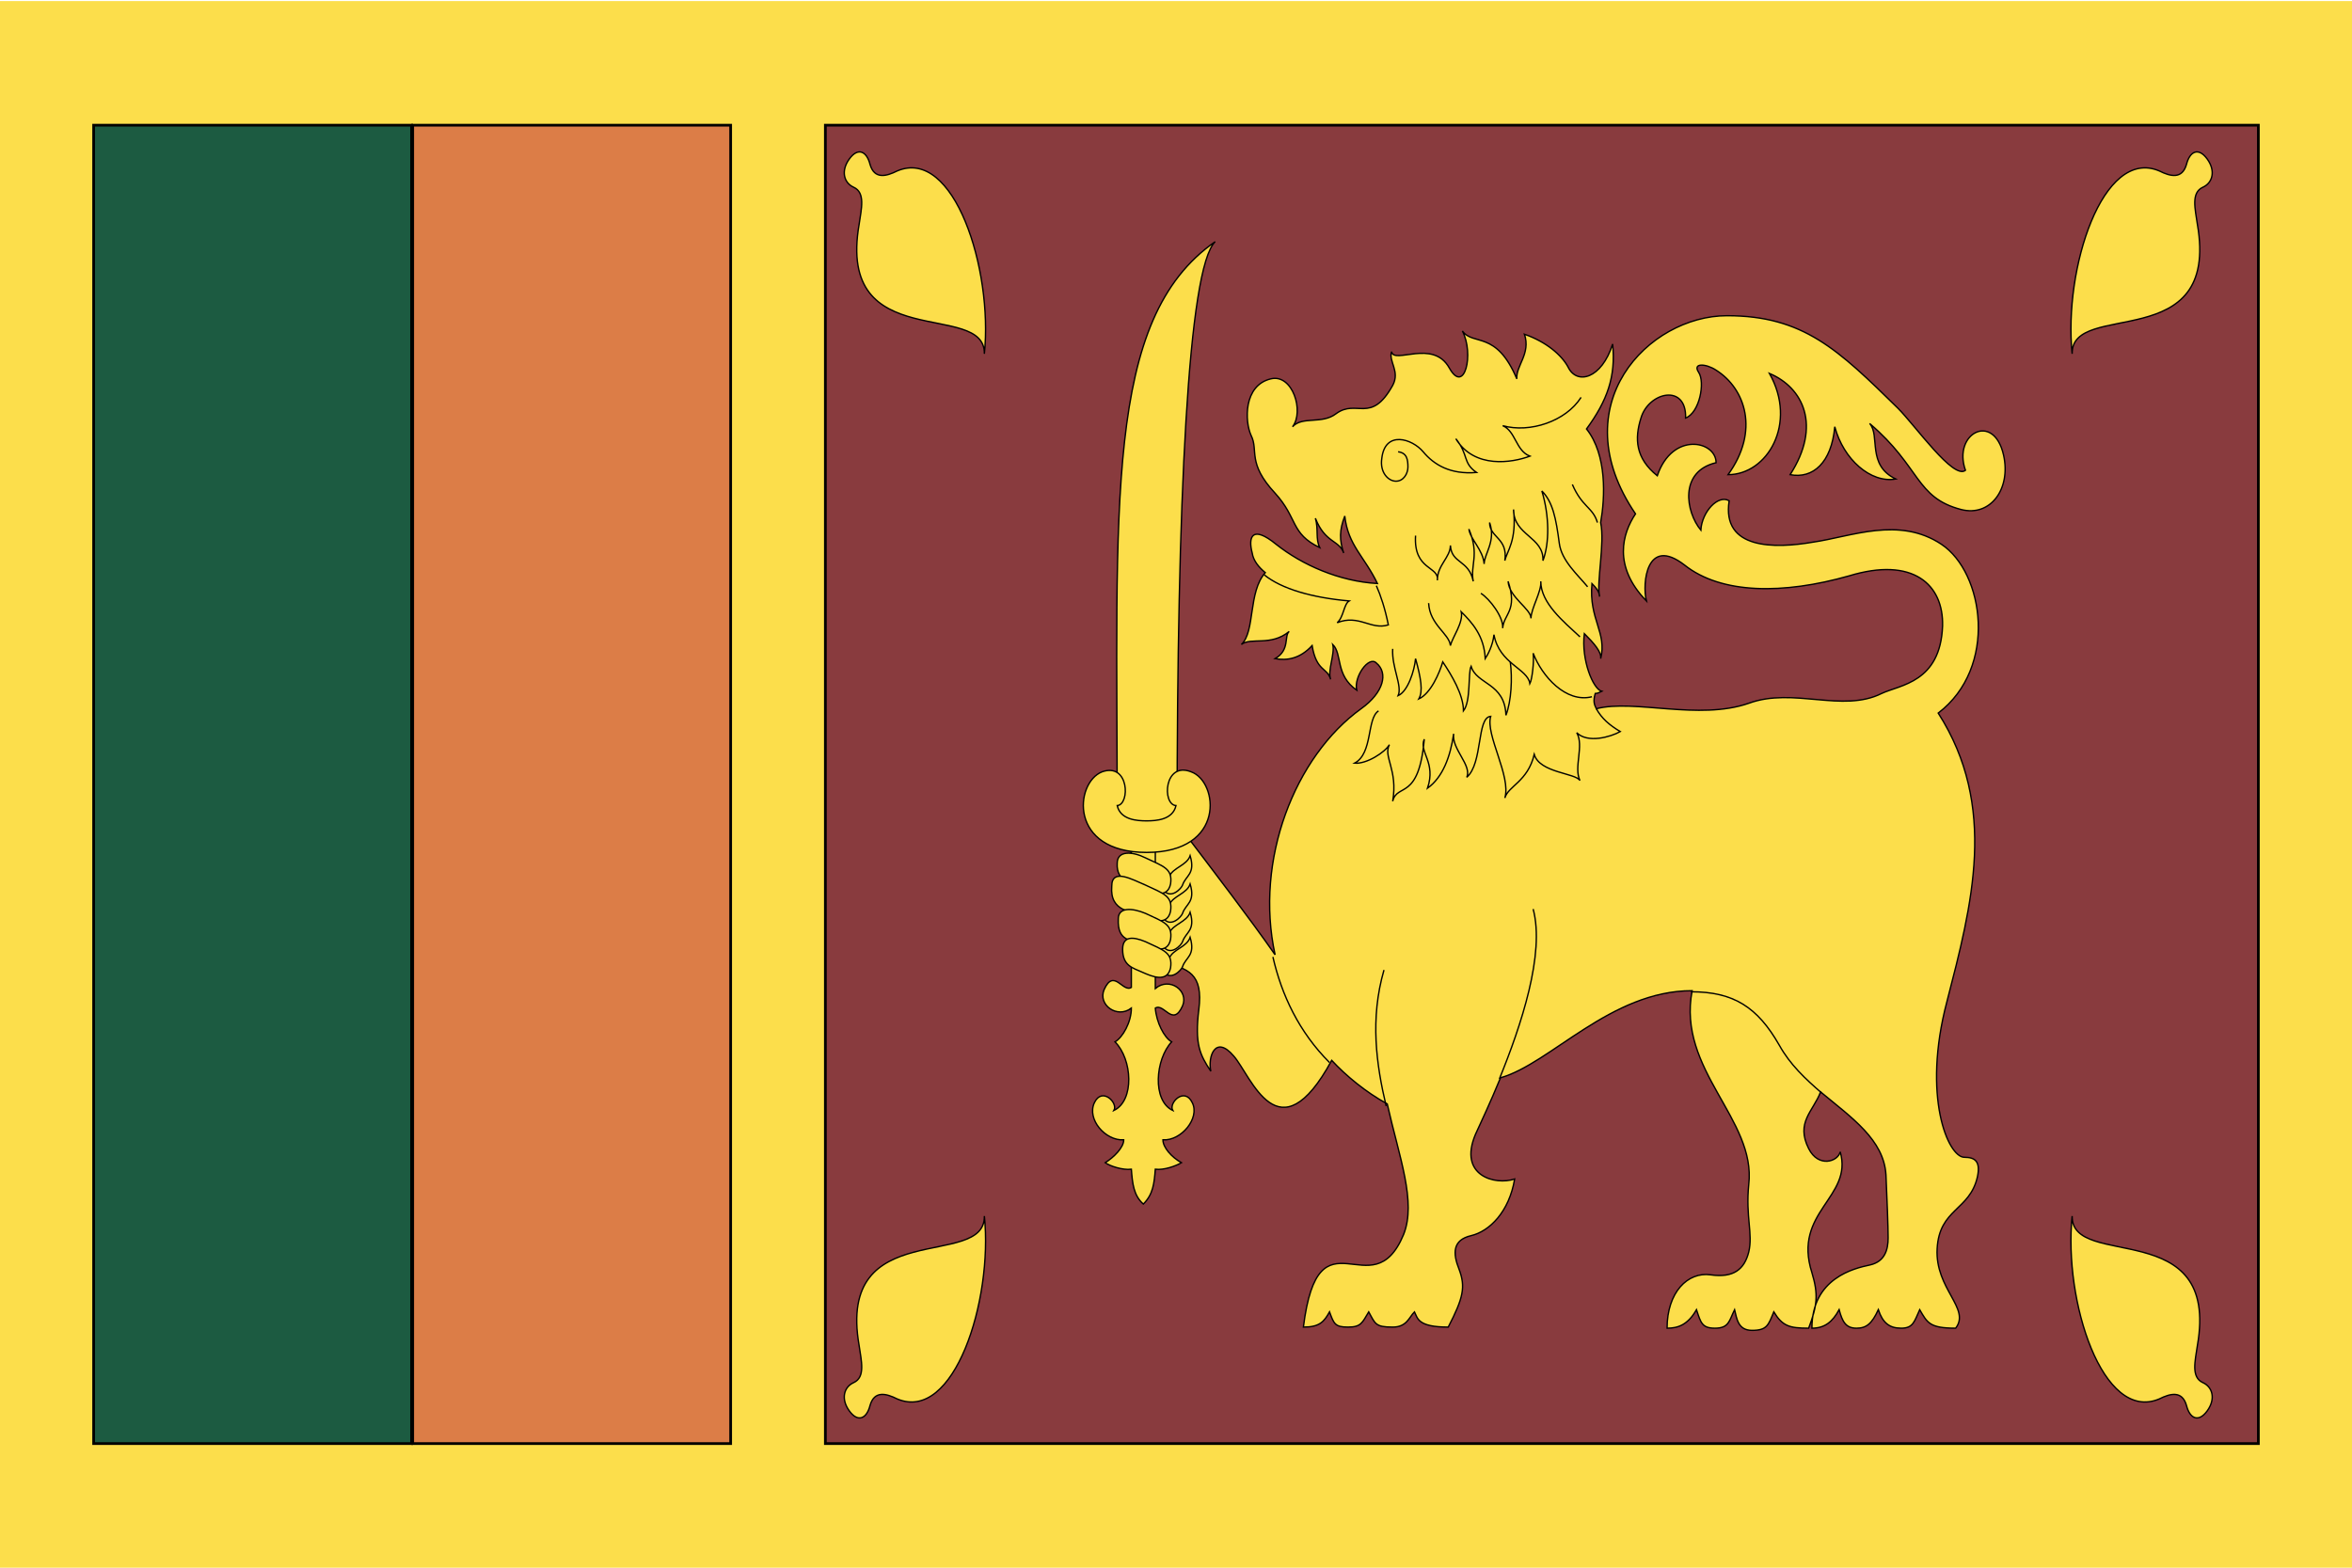 <?xml version="1.0" encoding="utf-8"?>
<!-- Generator: Adobe Illustrator 22.1.0, SVG Export Plug-In . SVG Version: 6.00 Build 0)  -->
<svg version="1.1" id="layer_1" xmlns="http://www.w3.org/2000/svg" xmlns:xlink="http://www.w3.org/1999/xlink" x="0px" y="0px"
	 viewBox="0 0 216 144" style="enable-background:new 0 0 216 144;" xml:space="preserve">
<style type="text/css">
	.st0{fill:#FCDE4B;}
	.st1{fill:#1C5B41;stroke:#000000;stroke-width:0.25;}
	.st2{fill:#DC7D47;stroke:#000000;stroke-width:0.25;}
	.st3{fill:#893B3E;stroke:#000000;stroke-width:0.25;}
	.st4{fill:#FCDE4B;stroke:#000000;stroke-width:0.125;}
	.st5{fill:none;stroke:#000000;stroke-width:0.125;}
</style>
<g>
	<rect y="0.1" class="st0" width="216" height="144"/>
	<path class="st0" d="M108,72.1"/>
</g>
<rect x="8.6" y="11.5" class="st1" width="29.2" height="121.1"/>
<rect x="37.9" y="11.5" class="st2" width="29.2" height="121.1"/>
<rect x="75.8" y="11.5" class="st3" width="131.6" height="121.1"/>
<g>
	<path class="st4" d="M146.6,65.1c3.5-0.9,9.4,1.1,14-0.5c4.1-1.5,8.6,0.9,12.2-0.9c1.7-0.8,5.4-1,5.6-6.2c0.1-3.8-2.7-6.4-8.6-4.6
		c-6,1.7-11.7,1.7-15.1-1c-3.5-2.7-3.9,1.7-3.5,3.3c-3.1-3.2-2.2-6.2-1-8c-6.8-10,1.2-18.2,8.4-18.2c7,0,10.2,3.1,15.7,8.5
		c1.6,1.6,5.1,6.6,6.2,5.7c-1.2-3.4,2.6-5.4,3.5-1.4c0.7,3.1-1.2,5.7-3.9,5c-4.2-1.1-3.7-3.9-8.4-7.9c1,1.1-0.3,3.8,2.4,5.1
		c-2.3,0.4-4.8-1.8-5.6-4.8c-0.3,3.3-2,4.8-4.1,4.4c2.9-4.5,1.2-8-1.9-9.3c2.6,4.6-0.2,9.3-3.8,9.3c2.9-4,1.6-7.9-1.1-9.6
		c-0.9-0.6-2.2-0.7-1.6,0.2c0.6,0.9,0.1,3.7-1.2,4.2c0.1-3.2-3.4-2.4-4.1,0c-0.6,1.9-0.5,3.7,1.5,5.3c1.4-4.1,5.4-3.2,5.4-1.2
		c-3.4,0.8-2.8,4.5-1.4,6.2c0.1-1.7,1.6-3.3,2.6-2.7c-0.7,4.5,4.2,4.4,7.7,3.8c3.5-0.5,7.9-2.4,11.8,0.2c3.9,2.6,5.2,11.3-0.3,15.5
		c5.5,8.6,3.1,17.6,0.8,26.5c-2.3,8.7,0.1,14.3,1.6,14.3c1,0,1.5,0.4,1.2,1.8c-0.7,3.1-3.5,2.9-3.7,6.6s3.1,5.5,1.7,7.3
		c-2.4,0-2.6-0.5-3.3-1.7c-0.5,1.1-0.6,1.7-1.7,1.7c-1.1,0-1.7-0.5-2.1-1.7c-0.6,1.3-1.1,1.7-2,1.7c-1,0-1.3-0.6-1.6-1.7
		c-0.6,1.1-1.3,1.7-2.5,1.7c0-4.6,3.9-5.5,5.3-5.8c1.4-0.3,1.7-1.4,1.7-2.5c0-1.1-0.1-3.5-0.2-5.8c-0.2-3.2-3.1-5.2-6-7.6
		c-0.7,1.8-2.3,2.8-1.1,5.2c0.9,1.8,2.7,1.2,2.9,0.3c1.2,4.2-4.4,5.5-2.6,11.1c0.6,2,0.5,3-0.3,5.1c-1.8,0-2.4-0.2-3.2-1.5
		c-0.5,1.2-0.6,1.7-2,1.7c-1.3,0-1.4-1.1-1.6-1.9c-0.5,1-0.5,1.7-1.8,1.7c-1.2,0-1.3-0.5-1.7-1.7c-0.8,1.4-1.7,1.7-2.7,1.7
		c0-3.3,1.9-5.2,4-4.9c2.1,0.3,3.1-0.5,3.5-2.1c0.4-1.7-0.3-3.2,0-6.2c0.7-6-6.6-10.5-5.2-17.8c-7.5,0-13,6.7-17.6,8
		c-0.9,2.2-1.8,4.1-2.3,5.2c-1.6,3.8,1.8,4.7,3.6,4.1c-0.5,3-2.3,4.8-4,5.2c-1.7,0.4-1.7,1.6-1.1,3.1c0.6,1.6,0.4,2.6-1,5.3
		c-2.8,0-2.8-0.8-3.1-1.4c-0.5,0.5-0.7,1.4-2,1.4c-1.6,0-1.6-0.3-2.2-1.4c-0.6,1-0.7,1.4-1.9,1.4c-1.2,0-1.3-0.3-1.7-1.4
		c-0.5,0.9-0.9,1.4-2.4,1.4c1.4-11.2,6.3-1.5,9.2-8.5c1.2-3-0.4-7.1-1.5-12c-2-1.1-3.8-2.6-5.1-4c-4.9,9-7.4,1.4-9-0.4
		c-1.7-2-2.4,0.1-2.1,1.4c-1-1.5-1.5-2.5-1.1-5.7c0.4-3.2-0.9-3.8-3.5-4.3c-2.6-0.4-2.7-5-2.8-9.2c-0.1-4.2,4.8-3,5.2-2.4
		c2.5,3.3,5.8,7.6,8.1,10.9c-1.9-8.7,1.8-18.2,7.9-22.6c2.1-1.5,2.5-3.3,1.4-4.2c-0.7-0.7-2.1,1.3-1.8,2.5c-2-1.4-1.3-3.3-2.2-4.2
		c0.2,0.9-0.5,2.4-0.2,3.2c-0.3-1.1-1.3-0.7-1.7-3.1c-1.1,1.2-2.3,1.4-3.4,1.2c1.4-0.8,0.8-2.1,1.3-2.5c-1.7,1.4-3.5,0.5-4.4,1.2
		c1.3-1.2,0.6-4.8,2.2-6.6c-0.6-0.5-1.1-1.1-1.2-1.8c-0.4-1.5,0-2.6,2.2-0.8c2.4,1.9,5.8,3.4,9.3,3.6c-1.2-2.5-2.7-3.5-3-6.2
		c-0.5,1.3-0.5,2.2-0.1,3.4c-0.4-1.2-1.7-0.9-2.6-3.2c0.3,1,0,1.9,0.4,2.7c-2.7-1.3-2-2.7-4.1-5c-2.6-2.8-1.5-3.9-2.2-5.3
		c-0.6-1.3-0.7-4.6,1.8-5.2c2-0.5,3.1,3,2,4.4c0.9-1,2.7-0.2,4-1.2c1.9-1.4,3.2,1,5.2-2.6c0.7-1.3-0.4-2.2-0.1-3.1
		c0.2,1.2,3.8-1.2,5.3,1.5c1.4,2.5,2.3-1.3,1.2-3.4c1,1.4,3.1-0.1,5,4.4c-0.1-1.2,1.3-2.3,0.7-4.1c2,0.7,3.4,1.9,4,3
		c0.8,1.7,3.1,1.1,4.1-2.1c0.3,3-0.5,5.2-2.4,7.8c1.9,2.4,1.7,6.3,1.3,8.6c0,0.1,0-0.1,0,0c0.4,1.9-0.4,5.5-0.1,6.8
		c0-0.4-0.3-0.8-0.7-1.2c-0.3,3.3,1.4,4.5,0.8,6.9c0.1-0.6-0.6-1.4-1.5-2.3c-0.3,2.4,0.8,5.1,1.6,5.3c-0.2,0.1-0.4,0.2-0.6,0.2
		C146.3,64.4,146.4,64.7,146.6,65.1z"/>
	<path class="st4" d="M108.1,75.4c0-29.3,1-50.8,3.5-53.2c-10.2,7.1-9,24.1-9,53.2l1.3,1.5c0,0.9,0,13.2,0,13.8
		c-0.8,0.5-1.6-1.8-2.5,0.2c-0.6,1.4,1.2,2.7,2.5,1.7c0,1.3-0.8,2.7-1.5,3.1c1.6,1.6,1.8,5.4-0.1,6.3c0.4-0.7-1.1-2.2-1.8-0.7
		c-0.7,1.5,1,3.5,2.7,3.4c0,0.7-0.9,1.6-1.7,2.1c0.4,0.3,1.6,0.7,2.4,0.6c0.1,1.3,0.2,2.4,1.1,3.2c0.9-0.9,1-1.9,1.1-3.2
		c0.8,0.1,1.9-0.3,2.4-0.6c-0.9-0.5-1.7-1.4-1.7-2.1c1.7,0.1,3.4-2,2.7-3.4c-0.7-1.5-2.2,0-1.8,0.7c-1.9-0.9-1.6-4.7-0.1-6.3
		c-0.7-0.4-1.4-1.8-1.5-3.1c0.8-0.5,1.6,1.8,2.5-0.2c0.6-1.4-1.2-2.7-2.5-1.6c0-0.6,0-12.9,0-13.8L108.1,75.4z"/>
	<path class="st4" d="M105.3,78.3c7.3,0,6.6-6.5,4.1-7.4c-2.5-1-2.7,3-1.4,3.1c-0.3,1.3-1.8,1.4-2.7,1.4c-0.9,0-2.4-0.1-2.7-1.4
		c1.2-0.1,1.1-4-1.4-3.1C98.7,71.9,98.1,78.3,105.3,78.3z"/>
	<g>
		<path class="st4" d="M107.4,80.5c0.3-0.8,1.6-1,1.9-1.9c0.5,1.7-0.4,1.8-0.7,2.7c-0.1,0.3-1.1,1.4-1.8,0.4
			C106.7,81.6,107.2,81.1,107.4,80.5z"/>
		<path class="st4" d="M105.2,78.8c1.7,0.8,2.5,1,2.3,2.4c-0.3,1.4-1.7,0.8-2.6,0.4c-0.9-0.4-2.4-0.6-2.3-2.3
			C102.6,78.1,104,78.2,105.2,78.8z"/>
		<path class="st4" d="M107.4,83.1c0.3-0.8,1.6-1,1.9-1.9c0.5,1.7-0.4,1.8-0.7,2.7c-0.1,0.3-1.1,1.4-1.8,0.4
			C106.7,84.2,107.2,83.7,107.4,83.1z"/>
		<path class="st4" d="M105.2,81.3c1.7,0.8,2.5,1,2.3,2.4c-0.3,1.4-1.7,0.8-2.6,0.4c-0.9-0.4-3-0.3-2.8-2.7
			C102.1,79.7,104,80.8,105.2,81.3z"/>
		<path class="st4" d="M107.4,85.7c0.3-0.8,1.6-1,1.9-1.9c0.5,1.7-0.4,1.8-0.7,2.7c-0.1,0.3-1.1,1.4-1.8,0.4
			C106.7,86.8,107.2,86.3,107.4,85.7z"/>
		<path class="st4" d="M105.2,83.9c1.7,0.8,2.5,1,2.3,2.4c-0.3,1.4-1.7,0.8-2.6,0.4c-0.9-0.4-2.3-0.1-2.2-2.3
			C102.7,83.3,104,83.4,105.2,83.9z"/>
		<path class="st4" d="M107.4,88c0.3-0.8,1.6-1,1.9-1.9c0.5,1.7-0.4,1.8-0.7,2.7c-0.1,0.3-1.1,1.4-1.8,0.4
			C106.7,89.1,107.2,88.6,107.4,88z"/>
		<path class="st4" d="M105.2,86.5c1.7,0.8,2.5,1,2.3,2.4c-0.3,1.4-1.7,0.8-2.6,0.4c-0.9-0.4-1.8-0.6-1.8-2.1
			C103.1,86,104,86,105.2,86.5z"/>
	</g>
	<path class="st4" d="M78.9,20.6c0.2-1.4,0.6-2.9-0.5-3.4c-0.9-0.4-1.2-1.5-0.4-2.6c0.8-1.1,1.6-0.7,1.9,0.5
		c0.4,1.4,1.5,1.1,2.5,0.6c5.2-2.2,8.8,9,8,16.8C90.5,27.5,76.8,32.7,78.9,20.6z"/>
	<path class="st4" d="M201.8,20.6c-0.2-1.4-0.6-2.9,0.5-3.4c0.9-0.4,1.2-1.5,0.4-2.6c-0.8-1.1-1.6-0.7-1.9,0.5
		c-0.4,1.4-1.5,1.1-2.5,0.6c-5.2-2.2-8.8,9-8,16.8C190.2,27.5,203.9,32.7,201.8,20.6z"/>
	<path class="st4" d="M78.9,123.6c0.2,1.4,0.6,2.9-0.5,3.4c-0.9,0.4-1.2,1.5-0.4,2.6c0.8,1.1,1.6,0.7,1.9-0.5
		c0.4-1.4,1.5-1.1,2.5-0.6c5.2,2.2,8.8-9,8-16.8C90.5,116.7,76.8,111.6,78.9,123.6z"/>
	<path class="st4" d="M201.8,123.6c-0.2,1.4-0.6,2.9,0.5,3.4c0.9,0.4,1.2,1.5,0.4,2.6c-0.8,1.1-1.6,0.7-1.9-0.5
		c-0.4-1.4-1.5-1.1-2.5-0.6c-5.2,2.2-8.8-9-8-16.8C190.2,116.7,203.9,111.6,201.8,123.6z"/>
</g>
<g>
	<path class="st5" d="M116.1,52.8c1.6,1.3,4.4,2.1,7.8,2.4c-0.5,0.3-0.5,1.5-1.1,2c2-0.8,3.1,0.7,4.7,0.2c-0.3-1.5-0.7-2.7-1.1-3.6"
		/>
	<path class="st5" d="M116.9,87.9c0.8,3.5,2.4,6.9,5.2,9.7"/>
	<path class="st5" d="M127.1,89.1c-1.3,4.5-0.7,8.7,0.2,12.5"/>
	<path class="st5" d="M167.3,100.4c-1.5-1.3-2.9-2.6-3.9-4.4c-2-3.5-4.2-4.9-8.1-4.9"/>
	<path class="st5" d="M137.7,99.1c2-4.9,4.2-11.5,3.1-15.6"/>
	<path class="st5" d="M145.2,36.5c-1.4,2.2-4.7,3.3-7.2,2.6c1.2,0.5,1.2,2.3,2.5,2.8c-1.6,0.6-5.1,1.2-6.8-1.6
		c1.2,1.5,0.6,2.2,1.9,3.1c-2.4,0.2-3.9-0.7-4.9-1.9c-1-1.2-3.5-2-3.8,0.6c-0.2,1.3,0.6,2.1,1.3,2.1c0.7,0,1.1-0.7,1.1-1.3
		c0-0.7-0.1-1.3-0.9-1.4"/>
	<path class="st5" d="M127.9,59.6c-0.1,1.7,0.9,3.4,0.5,4.3c0.9-0.4,1.5-2.3,1.6-3.4c0.5,1.8,0.7,3,0.3,3.7c1.1-0.5,1.9-2.4,2.2-3.4
		c0.8,1.2,1.9,3,1.9,4.5c0.7-0.9,0.4-3.5,0.7-4.1c0.5,1.7,3.1,1.5,3.2,4.5c0.5-1.3,0.6-3.4,0.4-4.9"/>
	<path class="st5" d="M144.4,44.5c0.9,2.1,1.9,2.1,2.3,3.5"/>
	<path class="st5" d="M130,49.2c-0.2,3.2,2.2,2.8,2,4.1c0-1.4,1.2-2.1,1.2-3.2c0.1,1.7,1.7,1.3,2.1,3.3c-0.3-1.5,0.6-2.4-0.4-4.8
		c0.1,0.9,1.3,1.9,1.4,3.2c0-0.9,1.1-2.1,0.5-3.8c0,1.4,1.7,1.4,1.4,3.5c0.2-0.9,1.1-1.8,0.8-4.7c0,2.4,2.8,2.5,2.7,4.7
		c0.6-1.6,0.6-4.1-0.1-6.4c1,1,1.3,2.5,1.6,4.8c0.2,1.6,1.7,2.9,2.6,4"/>
	<path class="st5" d="M146.6,65.1c0.5,0.9,1.2,1.5,2.2,2.1c-0.9,0.5-3,1.1-4,0.1c0.7,1.2-0.3,3.2,0.3,4.4c-0.4-0.7-3.7-0.7-4.2-2.4
		c-0.6,2.5-2.4,2.9-2.7,4c0.6-2-1.8-5.8-1.3-7.5c-1.3,0.1-0.7,4.3-2.2,5.6c0.5-1.1-1.4-2.6-1.2-4c-0.3,2.1-1,4-2.4,5
		c0.8-2.4-0.8-3.3-0.3-4.5c-0.5,5.7-2.5,4-2.9,5.7c0.5-2.9-0.9-4.1-0.3-5.2c-0.4,0.7-2.1,1.8-3.2,1.7c1.7-0.9,1.1-4.1,2.2-4.8"/>
	<path class="st5" d="M146.2,64c-2.4,0.6-4.6-1.9-5.4-4c0.1,0.8-0.1,2.4-0.3,2.8c-0.2-1.4-2.8-1.8-3.3-4.5c-0.1,1-0.6,1.9-0.8,2.2
		c-0.1-2.1-1.2-3.3-2.2-4.3c0.2,1-0.8,2.3-1,3.1c-0.1-1.1-1.9-1.9-2-3.9"/>
	<path class="st5" d="M145.1,58.5c-1.5-1.4-3.6-3.1-3.6-5.1c0.1,0.9-0.9,2.5-0.9,3.4c0-0.9-2-1.9-2.1-3.4c0.9,2.7-0.4,3-0.5,4.3
		c0.1-1-1.2-2.7-2-3.2"/>
</g>
</svg>
